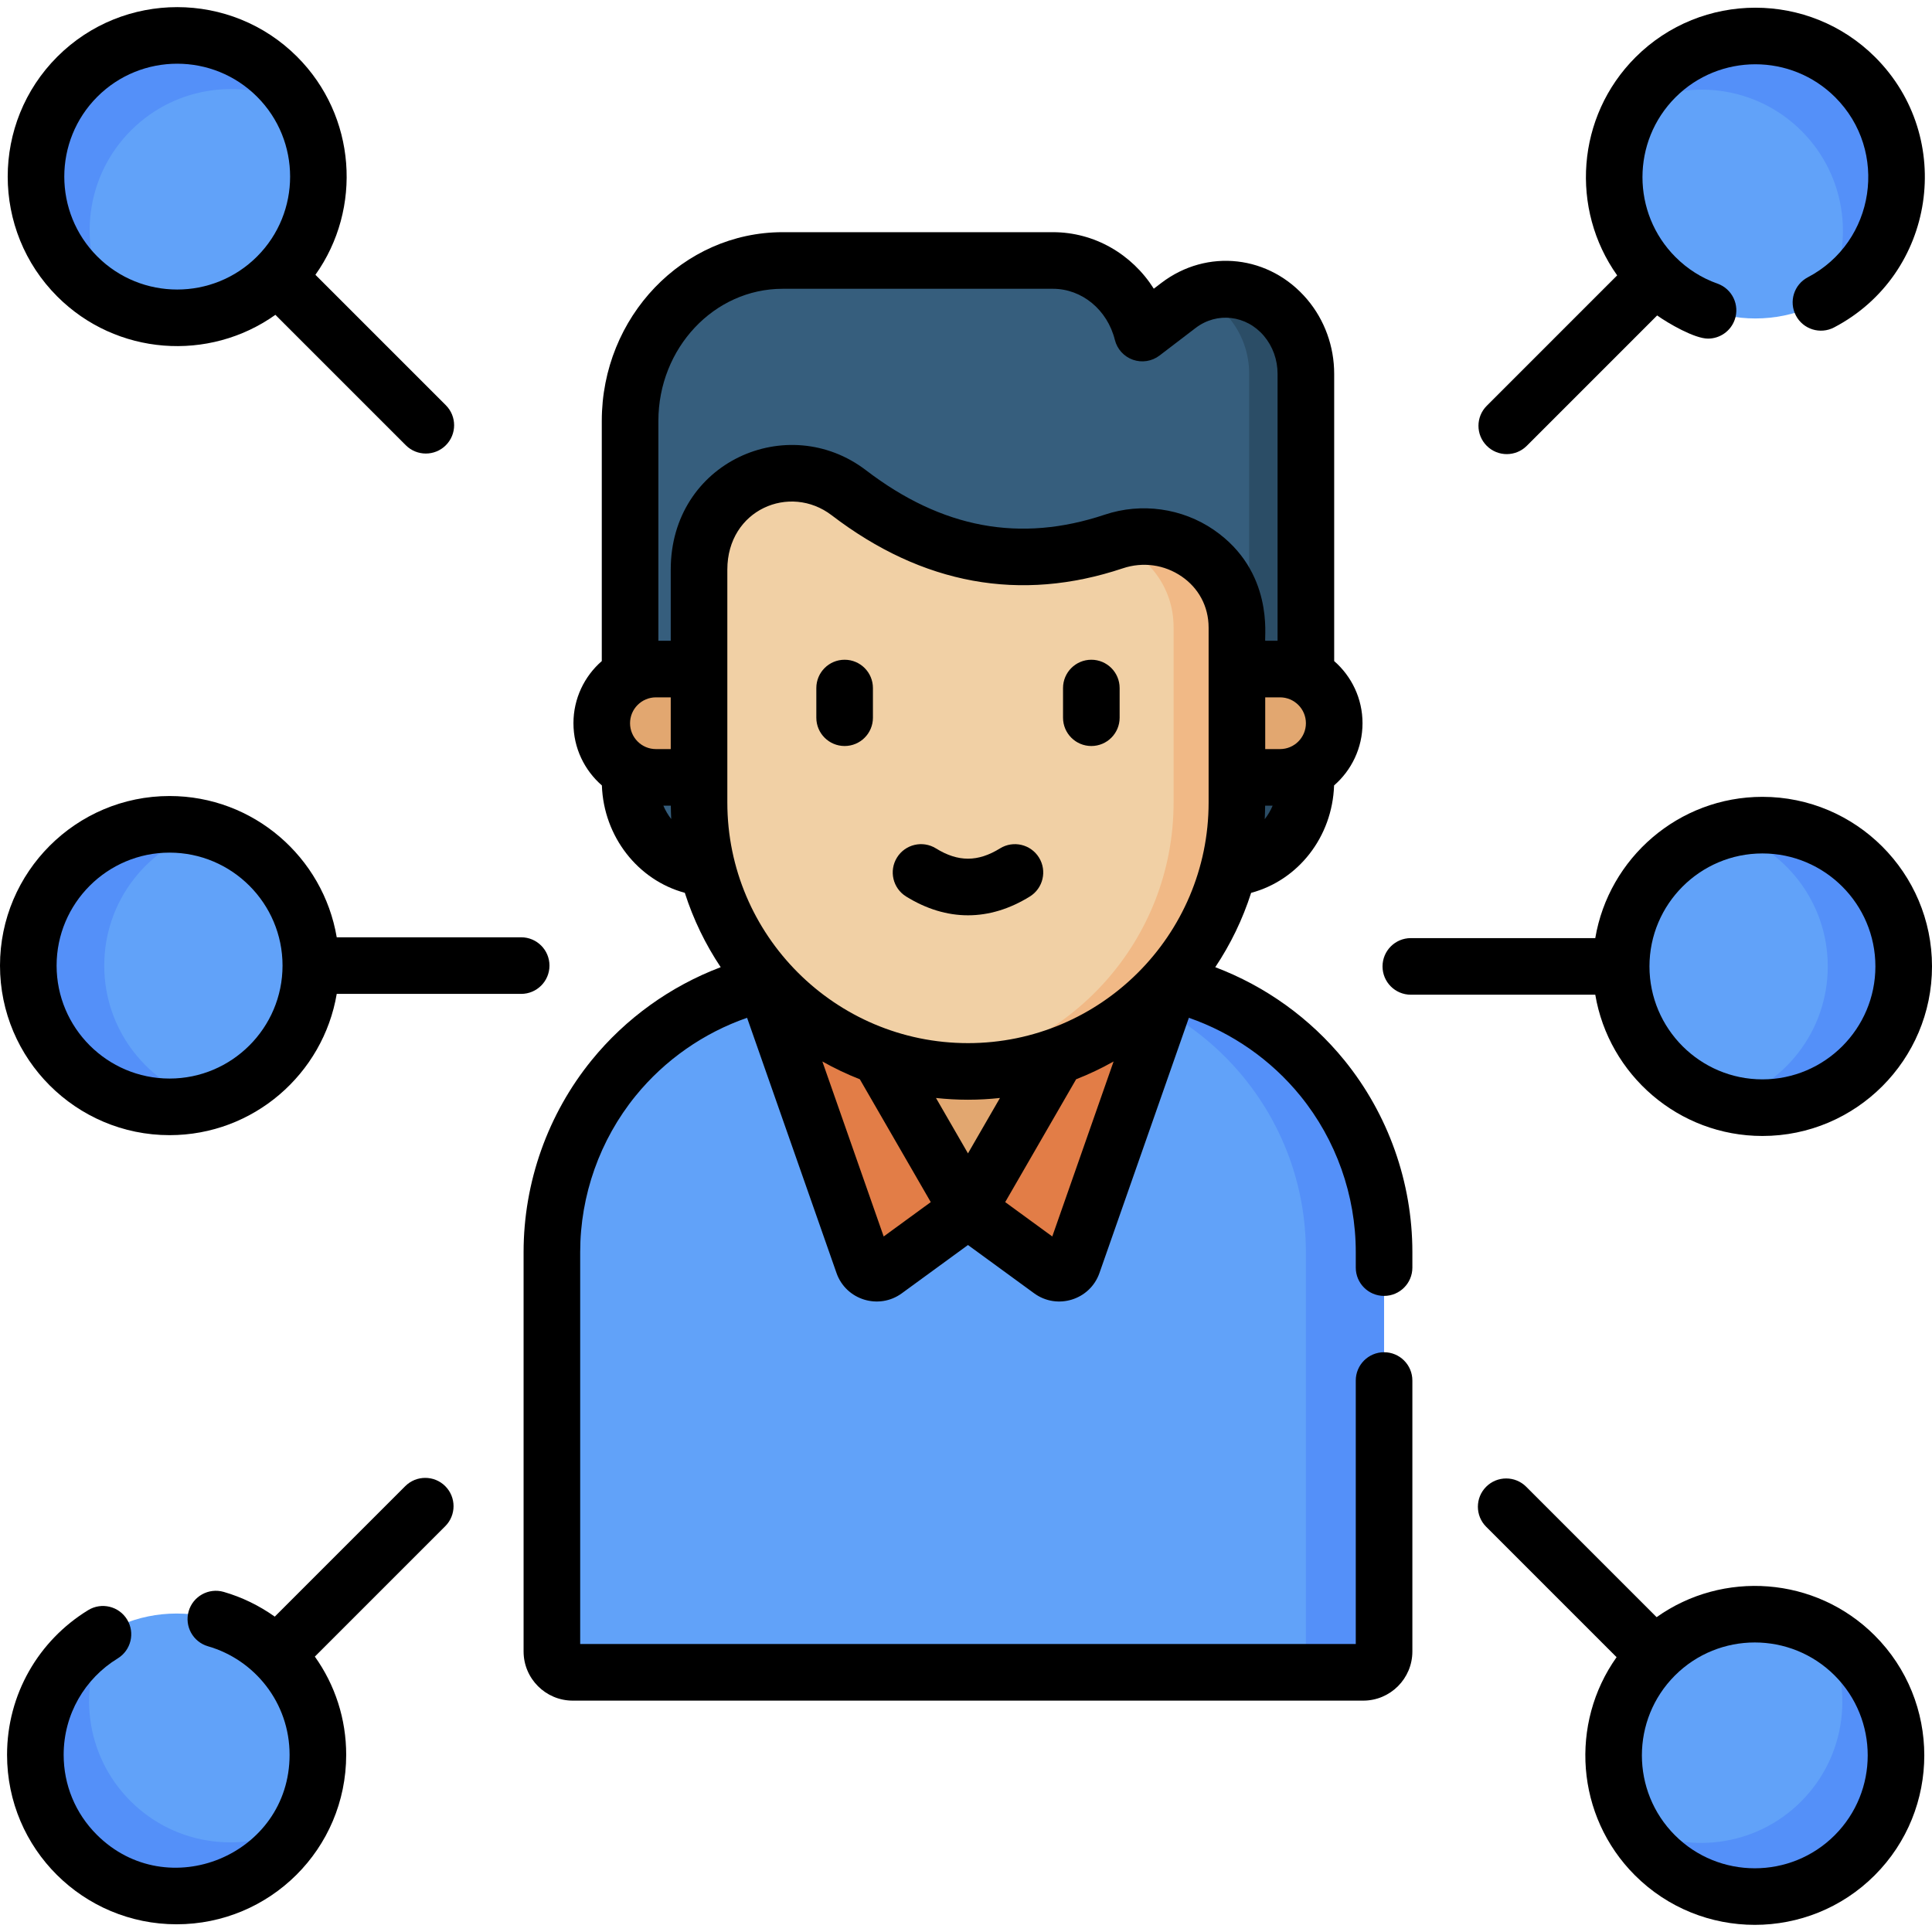 <svg id="Capa_1" enable-background="new 0 0 512 512" height="512" viewBox="0 0 512 512" width="512" xmlns="http://www.w3.org/2000/svg"><g><path d="m361.269 443.183h-209.489c-3.051 0-5.524-2.473-5.524-5.524v-105.854c0-40.43 32.775-73.204 73.204-73.204h74.129c40.43 0 73.204 32.775 73.204 73.204v105.854c0 3.051-2.473 5.524-5.524 5.524z" fill="#61a2f9"/><path d="m293.589 258.601h-20.722c40.43 0 73.204 32.775 73.204 73.204v111.378h15.198c3.051 0 5.524-2.473 5.524-5.524v-105.854c0-40.43-32.775-73.204-73.204-73.204z" fill="#5490f9"/><path d="m324.156 230.092h-135.263c-12.103 0-21.915-10.323-21.915-23.057v-95.474c0-23.489 18.099-42.53 40.425-42.53h71.647c11.132 0 20.862 7.902 23.681 19.231l9.574-7.311c8.856-6.764 21.146-5.353 28.408 3.26 3.452 4.094 5.359 9.378 5.359 14.851v107.973c-.001 12.734-9.813 23.057-21.916 23.057z" fill="#365e7d"/><path d="m340.712 84.211c-5.977-7.089-15.358-9.293-23.429-6.083 3.138 1.244 6.036 3.279 8.4 6.083 3.452 4.094 5.359 9.378 5.359 14.851v107.973c0 12.734-9.812 23.057-21.915 23.057h15.028c12.103 0 21.915-10.323 21.915-23.057v-107.973c.001-5.473-1.905-10.757-5.358-14.851z" fill="#2b4d66"/><path d="m256.524 320.657-21.961 16.027c-2.051 1.497-4.964.59-5.803-1.806l-26.726-76.278 16.016-15.673 10.839 29.863z" fill="#e27d47"/><path d="m256.524 320.657 21.961 16.027c2.051 1.497 4.964.59 5.803-1.806l26.726-76.278-16.016-15.673-10.839 29.863z" fill="#e27d47"/><path d="m256.524 320.657 27.636-47.865h-55.271z" fill="#e2a770"/><path d="m256.524 283.938c-39.363 0-71.273-31.91-71.273-71.273v-61.715c0-5.085 1.377-9.8 3.757-13.83 7.417-12.564 24.365-15.391 35.954-6.528 21.266 16.265 44.502 21.504 70.208 12.907 15.385-5.145 31.872 5.394 32.599 21.6.018.41.028.822.028 1.236v46.331c0 39.362-31.91 71.272-71.273 71.272z" fill="#f1d0a5"/><path d="m327.77 165.098c-.728-16.206-17.215-26.745-32.599-21.6-.134.045-.266.083-.4.127 8.893 3.136 15.754 11.151 16.217 21.473.018.41.028.822.028 1.236v46.331c0 36.524-27.474 66.625-62.882 70.779 2.753.323 5.552.494 8.391.494 39.363 0 71.273-31.91 71.273-71.273v-46.331c-.001-.414-.01-.826-.028-1.236z" fill="#f1b986"/><path d="m185.251 206.015h-11.428c-7.928 0-14.355-6.427-14.355-14.355 0-7.928 6.427-14.355 14.355-14.355h11.428z" fill="#e2a770"/><path d="m327.797 206.015h11.428c7.928 0 14.355-6.427 14.355-14.355 0-7.928-6.427-14.355-14.355-14.355h-11.428z" fill="#e2a770"/><circle cx="467.063" cy="256.107" fill="#61a2f9" r="37.437"/><path d="m467.063 218.67c-3.488 0-6.859.487-10.062 1.379 15.787 4.397 27.375 18.87 27.375 36.058 0 17.189-11.588 31.661-27.375 36.058 3.203.892 6.575 1.379 10.062 1.379 20.676 0 37.437-16.761 37.437-37.437s-16.761-37.437-37.437-37.437z" fill="#5490f9"/><circle cx="465.041" cy="465.193" fill="#61a2f9" r="37.437"/><path d="m491.513 438.721c-2.466-2.466-5.195-4.506-8.09-6.14 8.054 14.272 6.014 32.7-6.14 44.854s-30.582 14.194-44.854 6.14c1.634 2.896 3.674 5.624 6.14 8.09 14.62 14.62 38.324 14.62 52.944 0 14.621-14.62 14.62-38.324 0-52.944z" fill="#5490f9"/><circle cx="46.807" cy="465.04" fill="#61a2f9" r="37.437"/><path d="m73.279 491.512c2.466-2.466 4.506-5.195 6.14-8.09-14.272 8.054-32.7 6.014-44.854-6.14s-14.194-30.582-6.14-44.854c-2.896 1.634-5.624 3.674-8.09 6.14-14.62 14.62-14.62 38.324 0 52.944 14.62 14.621 38.324 14.62 52.944 0z" fill="#5490f9"/><circle cx="44.938" cy="255.891" fill="#61a2f9" r="37.437"/><path d="m44.938 293.328c3.487 0 6.859-.487 10.062-1.379-15.787-4.397-27.375-18.87-27.375-36.058 0-17.189 11.588-31.661 27.375-36.058-3.203-.892-6.575-1.379-10.062-1.379-20.676 0-37.437 16.761-37.437 37.437-.001 20.676 16.761 37.437 37.437 37.437z" fill="#5490f9"/><circle cx="46.959" cy="46.806" fill="#61a2f9" r="37.437"/><path d="m20.487 73.278c2.466 2.466 5.195 4.506 8.09 6.14-8.054-14.272-6.014-32.7 6.14-44.854s30.582-14.194 44.854-6.14c-1.634-2.896-3.674-5.624-6.14-8.09-14.62-14.62-38.324-14.62-52.944 0-14.62 14.619-14.62 38.324 0 52.944z" fill="#5490f9"/><circle cx="465.194" cy="46.958" fill="#61a2f9" r="37.437"/><path d="m438.722 20.486c-2.466 2.466-4.506 5.195-6.14 8.09 14.272-8.054 32.7-6.014 44.854 6.14s14.194 30.582 6.14 44.854c2.896-1.634 5.624-3.674 8.09-6.14 14.62-14.62 14.62-38.324 0-52.944-14.62-14.62-38.324-14.62-52.944 0z" fill="#5490f9"/><g><path d="m322.058 256.316c4.032-6.034 7.25-12.653 9.505-19.701 12.474-3.333 21.516-14.797 21.984-28.467 4.61-4.01 7.534-9.913 7.534-16.488 0-6.564-2.913-12.457-7.509-16.466v-76.132c0-7.245-2.53-14.236-7.125-19.685-9.923-11.77-26.557-13.656-38.695-4.387l-1.982 1.515c-5.792-9.151-15.73-14.974-26.719-14.974h-71.647c-26.426 0-47.925 22.443-47.925 50.029v63.633c-4.596 4.01-7.509 9.903-7.509 16.467 0 6.576 2.923 12.478 7.534 16.488.474 13.554 9.548 25.104 21.98 28.458 2.255 7.051 5.474 13.673 9.508 19.71-13.273 5.023-25.158 13.525-34.195 24.643-11.634 14.312-18.04 32.37-18.04 50.847v105.854c0 7.181 5.843 13.023 13.024 13.023h209.488c7.182 0 13.024-5.843 13.024-13.023v-71.806c0-4.143-3.357-7.5-7.5-7.5s-7.5 3.357-7.5 7.5v69.829h-205.537v-103.878c0-15.041 5.214-29.739 14.68-41.386 7.748-9.531 18.058-16.705 29.549-20.693l23.696 67.629c2.508 7.163 11.219 9.827 17.304 5.388l17.54-12.801 17.541 12.801c6.097 4.448 14.8 1.76 17.302-5.385l23.697-67.632c11.491 3.987 21.801 11.161 29.549 20.693 9.466 11.646 14.68 26.345 14.68 41.386v4.125c0 4.143 3.357 7.5 7.5 7.5s7.5-3.357 7.5-7.5v-4.125c0-18.477-6.406-36.534-18.04-50.847-9.038-11.117-20.923-19.62-34.196-24.642zm-65.534 49.341-8.477-14.682c2.786.3 5.612.463 8.477.463s5.69-.163 8.477-.463zm0-29.218c-35.164 0-63.772-28.608-63.772-63.773v-61.716c0-15.892 16.564-22.884 27.653-14.401 24.061 18.402 50.014 23.135 77.144 14.063 5.328-1.783 11.023-.991 15.626 2.168 4.374 3.003 7.122 7.822 7.122 13.555v46.331c0 35.164-28.609 63.773-63.773 63.773zm82.702-91.634c3.779 0 6.854 3.075 6.854 6.855 0 3.779-3.075 6.854-6.854 6.854h-3.929v-13.71h3.929zm-3.951 28.71h1.988c-.548 1.298-1.254 2.499-2.098 3.576.066-1.185.098-2.378.11-3.576zm-127.873-136.984h71.647c7.674 0 14.419 5.569 16.402 13.543.61 2.45 2.413 4.43 4.796 5.266 2.382.836 5.027.415 7.035-1.117l9.572-7.311c5.661-4.324 13.452-3.407 18.123 2.134 2.316 2.747 3.593 6.305 3.593 10.016v70.743h-3.274c-.242-1.059 2.347-18.42-13.633-29.393-8.393-5.761-19.185-7.265-28.873-4.027-22.433 7.503-43.128 3.656-63.272-11.751-20.745-15.868-51.767-2.233-51.767 26.315v18.855h-3.274v-58.244c.001-19.315 14.77-35.029 32.925-35.029zm-29.65 121.984h-3.929c-3.779 0-6.854-3.075-6.854-6.855 0-3.779 3.075-6.854 6.854-6.854h3.929zm-1.952 15h1.973c.013 1.186.042 2.367.107 3.54-.834-1.069-1.534-2.258-2.08-3.54zm58.384 114.162-16.25-46.378c3.181 1.796 6.498 3.373 9.932 4.719l18.795 32.554zm44.681 0-12.477-9.105 18.795-32.554c3.434-1.346 6.751-2.923 9.932-4.719z"/><path d="m223.835 174.838c-4.143 0-7.5 3.357-7.5 7.5v7.862c0 4.143 3.357 7.5 7.5 7.5s7.5-3.357 7.5-7.5v-7.862c0-4.143-3.357-7.5-7.5-7.5z"/><path d="m289.214 174.838c-4.143 0-7.5 3.357-7.5 7.5v7.862c0 4.143 3.357 7.5 7.5 7.5s7.5-3.357 7.5-7.5v-7.862c0-4.143-3.358-7.5-7.5-7.5z"/><path d="m265.018 224.833c-5.873 3.635-11.113 3.635-16.986 0-3.519-2.18-8.144-1.094-10.324 2.43-2.181 3.521-1.093 8.145 2.43 10.324 5.36 3.318 10.874 4.978 16.388 4.978s11.027-1.659 16.388-4.978c3.522-2.18 4.61-6.803 2.43-10.324-2.182-3.522-6.804-4.61-10.326-2.43z"/><path d="m373.884 263.608h48.88c3.582 21.219 22.077 37.437 44.3 37.437 24.778 0 44.937-20.158 44.937-44.937s-20.158-44.938-44.937-44.938c-22.222 0-40.718 16.218-44.3 37.438h-48.88c-4.143 0-7.5 3.357-7.5 7.5s3.357 7.5 7.5 7.5zm93.179-37.438c16.507 0 29.937 13.43 29.937 29.938 0 16.507-13.43 29.937-29.937 29.937-16.508 0-29.938-13.43-29.938-29.937.001-16.508 13.431-29.938 29.938-29.938z"/><path d="m439.021 428.565-34.563-34.563c-2.93-2.928-7.678-2.928-10.607 0-2.929 2.93-2.929 7.678 0 10.607l34.562 34.562c-12.471 17.537-10.86 42.083 4.853 57.797 17.523 17.521 46.03 17.52 63.552 0 17.521-17.521 17.521-46.03 0-63.552-15.713-15.71-40.258-17.321-57.797-4.851zm47.189 57.796c-11.673 11.675-30.666 11.673-42.337 0-11.673-11.672-11.673-30.665 0-42.337 11.67-11.672 30.665-11.674 42.337 0 11.673 11.672 11.673 30.666 0 42.337z"/><path d="m107.391 393.849-34.574 34.574c-4.109-2.918-8.684-5.157-13.535-6.555-3.98-1.143-8.137 1.148-9.284 5.13-1.146 3.979 1.149 8.137 5.13 9.284 12.346 3.559 21.616 14.96 21.616 28.759 0 26.601-32.372 39.902-51.106 21.168-5.654-5.653-8.768-13.171-8.768-21.168 0-10.721 5.605-20.202 14.329-25.545 3.532-2.164 4.642-6.781 2.478-10.313s-6.782-4.642-10.313-2.478c-13.128 8.042-21.494 22.301-21.494 38.335 0 24.992 20.245 44.918 44.937 44.916 24.696-.002 44.938-19.926 44.938-44.916 0-9.463-2.917-18.473-8.306-26.024l34.56-34.56c2.929-2.93 2.929-7.678 0-10.607-2.931-2.928-7.679-2.928-10.608 0z"/><path d="m145.616 255.892c0-4.143-3.357-7.5-7.5-7.5h-48.879c-3.582-21.219-22.077-37.438-44.3-37.438-24.778 0-44.937 20.159-44.937 44.938s20.159 44.937 44.938 44.937c22.222 0 40.718-16.218 44.3-37.437h48.879c4.142 0 7.499-3.358 7.499-7.5zm-100.678 29.936c-16.508 0-29.938-13.429-29.938-29.936 0-16.508 13.43-29.938 29.938-29.938s29.938 13.43 29.938 29.938c-.001 16.507-13.431 29.936-29.938 29.936z"/><path d="m72.98 83.434 34.563 34.563c1.465 1.464 3.385 2.196 5.304 2.196s3.839-.732 5.304-2.196c2.929-2.93 2.929-7.678 0-10.607l-34.563-34.564c12.471-17.537 10.86-42.083-4.853-57.797-17.521-17.518-46.029-17.52-63.552 0-17.521 17.521-17.521 46.03 0 63.552 15.662 15.66 40.177 17.382 57.797 4.853zm-47.189-57.797c11.67-11.672 30.665-11.674 42.337 0 11.673 11.672 11.673 30.665 0 42.337-11.672 11.675-30.665 11.673-42.337 0-11.673-11.672-11.673-30.665 0-42.337z"/><path d="m399.307 120.346c1.919 0 3.839-.732 5.304-2.196l34.551-34.552c2.952 2.103 9.893 6.138 13.484 6.138 3.085 0 5.977-1.919 7.067-4.992 1.387-3.903-.654-8.191-4.558-9.577-4.207-1.494-7.951-3.862-11.129-7.041-11.673-11.672-11.673-30.664-.001-42.337 11.674-11.672 30.666-11.673 42.338-.001 14.207 14.208 10.644 38.304-7.275 47.699-3.669 1.923-5.084 6.456-3.161 10.124 1.921 3.669 6.454 5.086 10.124 3.161 26.928-14.112 32.222-50.286 10.919-71.591-17.521-17.52-46.03-17.519-63.551.001-15.713 15.714-17.323 40.259-4.853 57.796l-34.562 34.563c-2.929 2.93-2.929 7.678 0 10.607 1.464 1.465 3.384 2.198 5.303 2.198z"/></g></g></svg>
